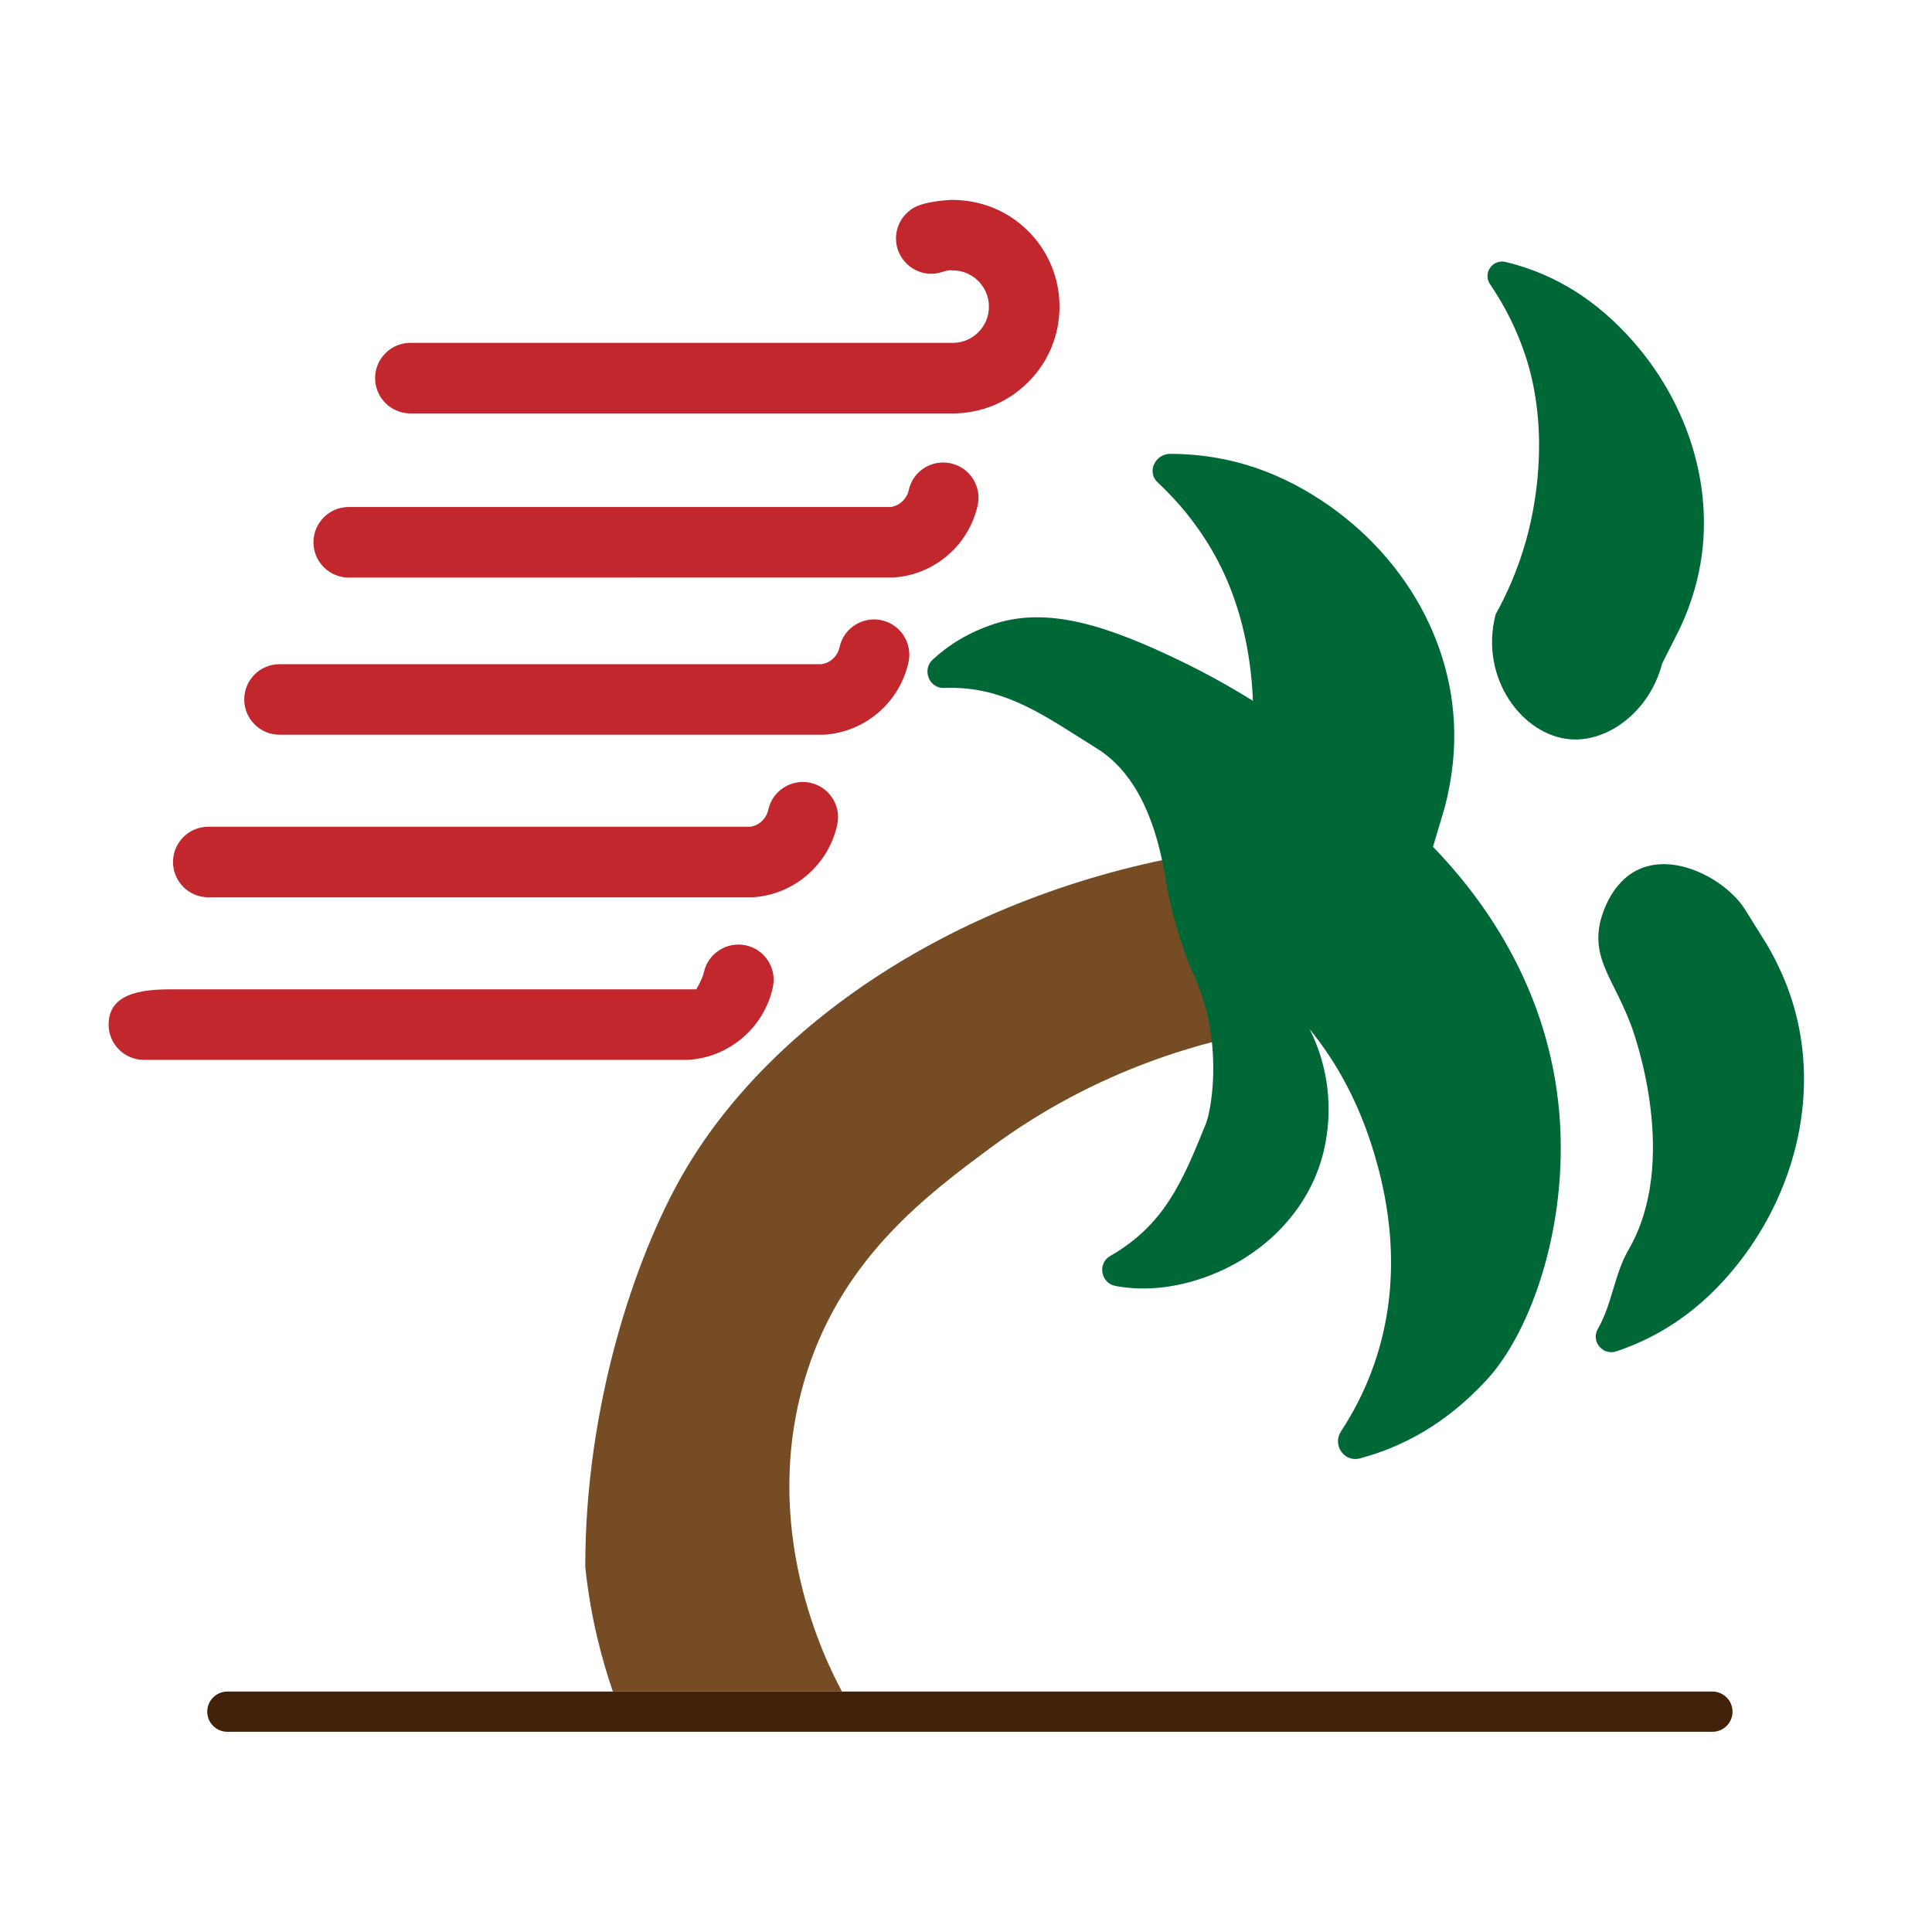 <?xml version="1.0" encoding="UTF-8" standalone="no"?>
<svg
   xmlns:dc="http://purl.org/dc/elements/1.1/"
   xmlns:cc="http://creativecommons.org/ns#"
   xmlns:rdf="http://www.w3.org/1999/02/22-rdf-syntax-ns#"
   xmlns:svg="http://www.w3.org/2000/svg"
   xmlns="http://www.w3.org/2000/svg"
   xmlns:sodipodi="http://sodipodi.sourceforge.net/DTD/sodipodi-0.dtd"
   xmlns:inkscape="http://www.inkscape.org/namespaces/inkscape"
   id="Layer_1"
   viewBox="0 0 120 120"
   version="1.1"
   sodipodi:docname="Aerodrome Warning for Wind.svg"
   inkscape:version="1.0.1 (c497b03c, 2020-09-10)">
  <sodipodi:namedview
     pagecolor="#ffffff"
     bordercolor="#666666"
     borderopacity="1"
     objecttolerance="10"
     gridtolerance="10"
     guidetolerance="10"
     inkscape:pageopacity="0"
     inkscape:pageshadow="2"
     inkscape:window-width="689"
     inkscape:window-height="480"
     id="namedview15956"
     showgrid="false"
     inkscape:zoom="6.95"
     inkscape:cx="60"
     inkscape:cy="60"
     inkscape:window-x="0"
     inkscape:window-y="25"
     inkscape:window-maximized="0"
     inkscape:current-layer="Layer_1" />
  <defs
     id="defs15933">
    <style
       id="style15931">.cls-1{fill:#c1272d;}.cls-2{fill:#42210b;}.cls-3{fill:#754c24;}.cls-4{fill:#006837;isolation:isolate;}</style>
  </defs>
  <path
     class="cls-2"
     d="M106.36,107.565H14.123c-.691,0-1.25-.559-1.25-1.25s.559-1.25,1.25-1.25H106.36c.691,0,1.25,.559,1.25,1.25s-.559,1.25-1.25,1.25Z"
     id="path15935" />
  <path
     class="cls-4"
     d="M101.824,53.981c-1.866,.825-2.392,3.099-2.442,3.332-.503,2.328,.904,3.585,1.961,6.46,.228,.62,2.978,8.388-.185,13.837-.9,1.551-1.008,3.351-1.91,4.926-.451,.788,.309,1.685,1.161,1.395,2.675-.903,5.268-2.547,7.559-5.461,3.858-4.894,5.264-11.505,2.989-17.315-.614-1.568-1.318-2.659-1.318-2.659-.419-.671-.839-1.343-1.258-2.014-1.076-1.722-4.192-3.547-6.556-2.502Z"
     id="path15937" />
  <path
     class="cls-4"
     d="M103.245,41.2l1-1.981s.563-1.076,1.002-2.588c1.627-5.604-.237-11.651-4.236-15.893-2.376-2.527-4.925-3.845-7.489-4.465-.816-.2-1.448,.699-.962,1.396,.92,1.352,1.665,2.834,2.191,4.434,1.348,4.098,.869,8.498,.036,11.465-.536,1.909-1.259,3.453-1.893,4.597-1.023,3.985,1.698,7.517,4.63,7.754,2.343,.19,4.939-1.716,5.72-4.719Z"
     id="path15939" />
  <path
     class="cls-1"
     d="M25.489,25.677c-1.208,0-2.191-.983-2.191-2.191s.983-2.191,2.191-2.191H59.199c.591-.003,1.153-.24,1.576-.667,.422-.427,.653-.994,.649-1.595-.003-.601-.24-1.165-.67-1.59-.422-.417-.983-.648-1.578-.648l-.188-.012c-.013,.002-.189,.021-.491,.116-.529,.178-1.124,.132-1.646-.134-.521-.266-.922-.738-1.099-1.297-.36-1.16,.284-2.39,1.435-2.751,.686-.213,1.381-.273,1.91-.302h.009c1.834,0,3.485,.681,4.732,1.915,1.26,1.245,1.96,2.907,1.97,4.678,.011,1.771-.671,3.44-1.918,4.701s-2.908,1.96-4.678,1.971H25.489ZM57.605,14.034l-.03,.009,.03-.009Z"
     id="path15941" />
  <path
     class="cls-1"
     d="M21.66,35.873h0c-1.208,0-2.191-.983-2.191-2.191s.983-2.191,2.191-2.191H55.309c.531-.055,1.015-.497,1.135-1.043,.256-1.174,1.391-1.911,2.578-1.678,.601,.13,1.09,.47,1.406,.963s.422,1.081,.296,1.653c-.542,2.471-2.684,4.314-5.208,4.482l-33.855,.005Zm37.714-4.786v0Z"
     id="path15943" />
  <path
     class="cls-1"
     d="M17.362,45.635h0c-1.209,0-2.192-.983-2.192-2.191s.983-2.191,2.192-2.191H51.01c.541-.057,1.015-.494,1.136-1.053,.119-.566,.458-1.057,.952-1.375,.486-.315,1.088-.427,1.654-.302,1.172,.25,1.929,1.416,1.679,2.597-.537,2.487-2.679,4.34-5.21,4.512l-.102,.003H17.362Zm37.717-4.807l-.002,.009,.002-.009Z"
     id="path15945" />
  <path
     class="cls-1"
     d="M12.937,55.732h0c-1.208,0-2.191-.983-2.191-2.191s.983-2.191,2.191-2.191H46.584c.541-.057,1.015-.493,1.135-1.052,.122-.57,.462-1.06,.956-1.378,.487-.314,1.089-.424,1.652-.301,.565,.121,1.057,.459,1.375,.951,.317,.491,.424,1.077,.302,1.649-.536,2.484-2.678,4.337-5.208,4.509l-.102,.003H12.937Zm37.716-4.804v0Z"
     id="path15947" />
  <path
     class="cls-1"
     d="M8.937,65.83h0c-1.208,0-2.191-.983-2.191-2.191,0-2.191,2.624-2.191,4.191-2.191H43.252c.023-.044,.047-.087,.068-.129,.157-.294,.335-.627,.398-.923,.122-.57,.462-1.06,.956-1.378,.487-.314,1.088-.424,1.652-.301,.566,.121,1.057,.459,1.375,.952,.316,.491,.424,1.076,.302,1.648-.536,2.484-2.678,4.337-5.208,4.509l-.102,.004H8.937Zm37.716-4.804v0Z"
     id="path15949" />
  <path
     class="cls-3"
     d="M75.183,52.878c1.225,3.692,2.45,7.385,3.675,11.077-3.815,.651-10.621,2.345-17.377,7.368-3.772,2.804-9.024,6.678-11.328,13.8-3.134,9.687,1.174,18.138,2.145,19.942h-1.509c-4.241,0-8.481,0-12.722,0-.637-1.852-1.381-4.506-1.716-7.754h0c0-10,3.076-19.157,6.024-24.316,5.511-9.646,17.691-17.778,32.807-20.117Z"
     id="path15951" />
  <path
     class="cls-4"
     d="M96.784,68.457c-.834-7.5-4.862-12.856-7.778-15.859l.638-2.141s.415-1.321,.598-3.086c.679-6.542-2.694-12.66-8.113-16.253-3.22-2.141-6.386-2.918-9.423-2.93-.967-.006-1.496,1.14-.8,1.775,1.324,1.238,2.478,2.662,3.408,4.273,1.687,2.921,2.389,6.235,2.508,9.293-1.695-1.052-3.237-1.872-4.527-2.493-4.367-2.101-8.131-3.404-11.541-2.284-1.593,.523-2.841,1.308-3.825,2.221-.678,.626-.217,1.798,.713,1.758,3.792-.163,6.38,1.836,9.461,3.74,1.524,.942,3.335,2.91,4.184,7.515,.153,1.005,.437,2.511,.999,4.285,.545,1.719,.914,2.31,1.282,3.336,1.367,3.81,.604,7.51,.352,8.137-1.513,3.767-2.629,6.341-5.975,8.276-.797,.461-.564,1.691,.34,1.853,1.335,.248,2.814,.22,4.453-.2,4.059-1.04,7.493-4.08,8.473-8.14,.637-2.658,.278-5.323-.862-7.605,1.74,2.128,3.149,4.752,4.065,7.924,1.979,6.746,.834,12.554-2.123,17.053-.549,.85,.198,1.937,1.177,1.678,2.7-.722,5.365-2.17,7.847-4.846,2.908-3.135,5.269-10.106,4.471-17.28Z"
     id="path15953" />
</svg>
